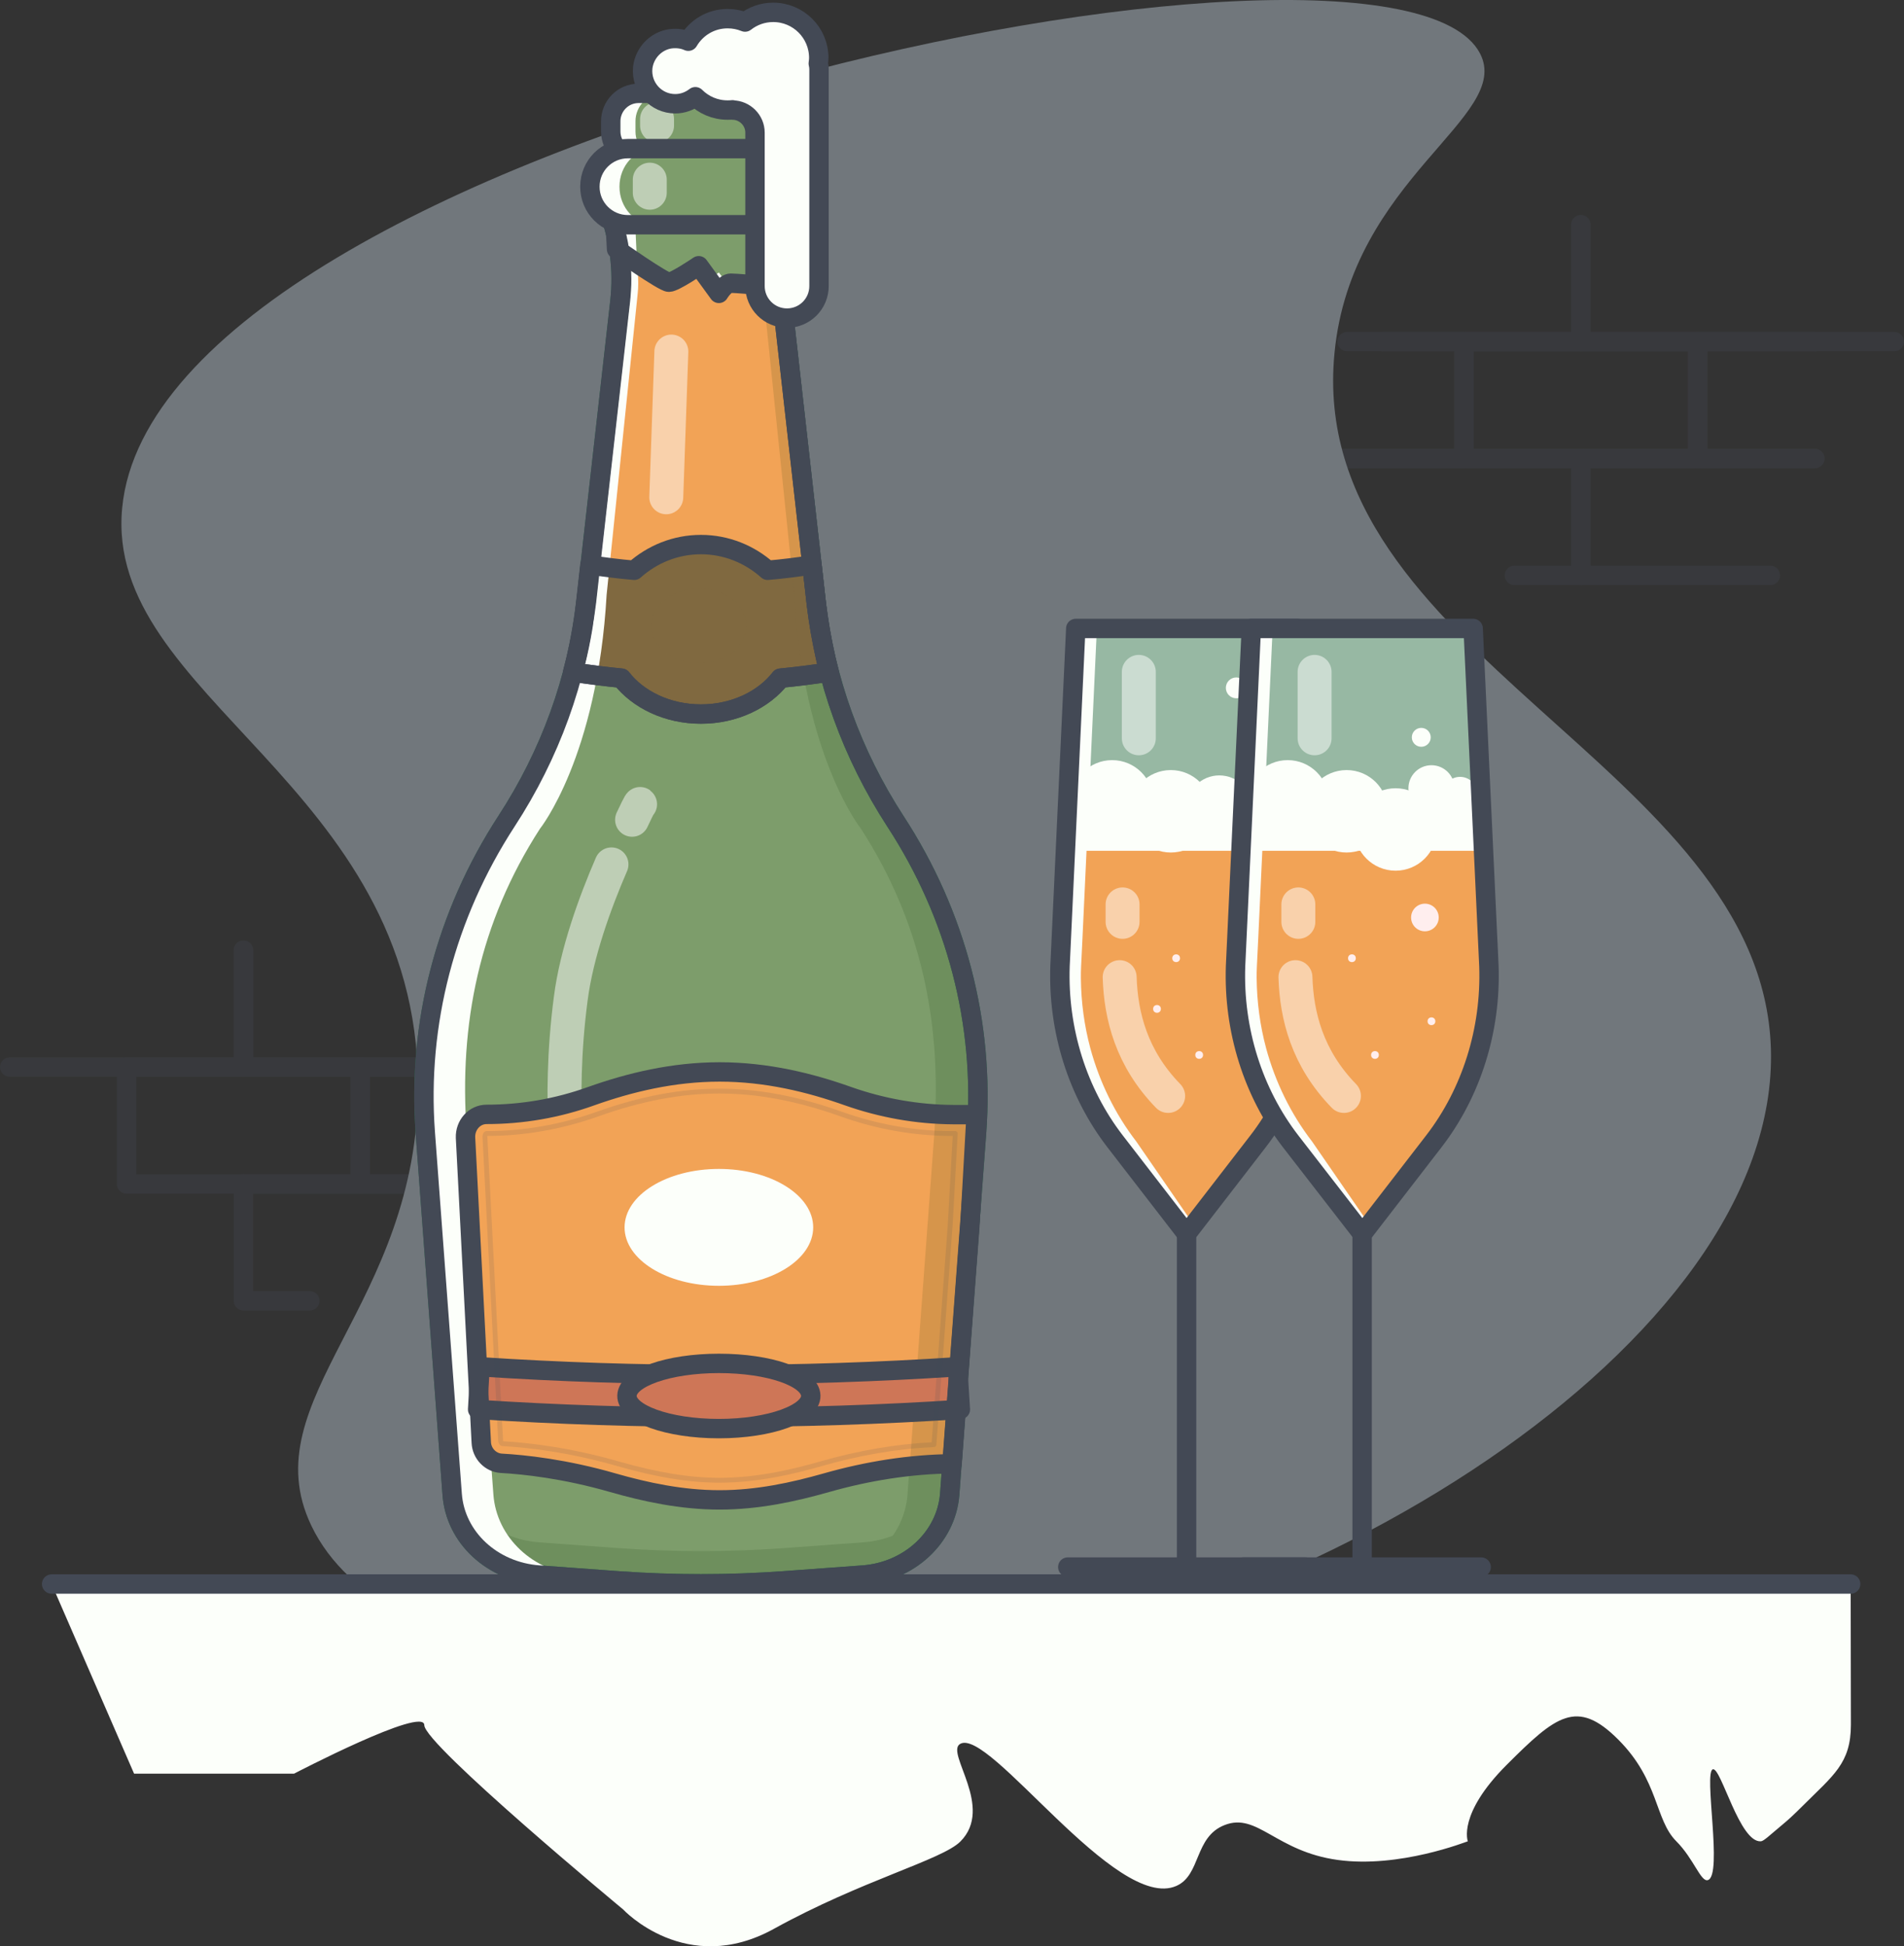 <?xml version="1.0" encoding="UTF-8" standalone="no"?>
<!-- Generator: Adobe Illustrator 23.1.1, SVG Export Plug-In . SVG Version: 6.00 Build 0)  -->

<svg
   version="1.1"
   id="Layer_1"
   x="0px"
   y="0px"
   viewBox="0 0 785.3 802.697"
   xml:space="preserve"
   sodipodi:docname="day97-champagne.svg"
   width="785.3"
   height="802.697"
   inkscape:version="1.1.2 (0a00cf5339, 2022-02-04)"
   xmlns:inkscape="http://www.inkscape.org/namespaces/inkscape"
   xmlns:sodipodi="http://sodipodi.sourceforge.net/DTD/sodipodi-0.dtd"
   xmlns="http://www.w3.org/2000/svg"
   xmlns:svg="http://www.w3.org/2000/svg"><rect x="0" y="0" width="785.3" height="802.697" fill="#333333" stroke="none"/><defs
   id="defs354" /><sodipodi:namedview
   id="namedview352"
   pagecolor="#ffffff"
   bordercolor="#666666"
   borderopacity="1.0"
   inkscape:pageshadow="2"
   inkscape:pageopacity="0.0"
   inkscape:pagecheckerboard="0"
   showgrid="false"
   inkscape:zoom="0.775"
   inkscape:cx="390.32258"
   inkscape:cy="356.12903"
   inkscape:window-width="1920"
   inkscape:window-height="947"
   inkscape:window-x="0"
   inkscape:window-y="32"
   inkscape:window-maximized="1"
   inkscape:current-layer="Layer_1" />
<style
   type="text/css"
   id="style2">
	.st0{fill:#5A5E63;}
	.st1{fill:#EEF2F4;}
	.st2{opacity:0.28;}
	.st3{fill:none;stroke:#434955;stroke-width:8;stroke-linecap:round;stroke-linejoin:round;stroke-miterlimit:10;}
	.st4{fill:#71777C;}
	.st5{fill:#7D9D6B;}
	.st6{fill:#6E8F5D;}
	.st7{opacity:0.5;fill:none;stroke:#FFFFFF;stroke-width:14;stroke-linecap:round;stroke-linejoin:round;stroke-miterlimit:10;}
	.st8{fill:none;stroke:#246D49;stroke-width:8;stroke-linecap:round;stroke-linejoin:round;stroke-miterlimit:10;}
	.st9{fill:#F2A356;}
	.st10{fill:#D6954B;}
	.st11{fill:#806940;}
	.st12{opacity:0.3;fill:#806940;}
	.st13{fill:#FCFFFA;}
	.st14{fill:#CE7657;}
	.st15{opacity:0.13;fill:none;stroke:#434955;stroke-width:2;stroke-linecap:round;stroke-linejoin:round;stroke-miterlimit:10;}
	.st16{fill:#97B8A3;}
	.st17{fill:#FFEEEE;}
	.st18{fill:#434955;}
</style>


<g
   id="XMLID_1_"
   class="st2"
   transform="translate(-109.7,-143.505)">
	<g
   id="XMLID_238_">
		<polyline
   id="XMLID_244_"
   class="st3"
   points="210.1,535.4 210.1,583.6 113.7,583.6   " />
		<polyline
   id="XMLID_243_"
   class="st3"
   points="306.5,583.6 210.1,583.6 210.1,535.4   " />
		<rect
   id="XMLID_242_"
   x="161.9"
   y="583.6"
   class="st3"
   width="96.4"
   height="48.2" />
		<polyline
   id="XMLID_241_"
   class="st3"
   points="237.5,680 210.1,680 210.1,631.8 306.5,631.8   " />
		<polyline
   id="XMLID_239_"
   class="st3"
   points="327.9,631.8 258.3,631.8 258.3,583.6 291.8,583.6   " />
	</g>
</g>
<g
   id="XMLID_10_"
   class="st2"
   transform="translate(-109.7,-143.505)">
	<g
   id="XMLID_289_">
		<polyline
   id="XMLID_296_"
   class="st3"
   points="761.7,236.2 761.7,284.4 858.2,284.4   " />
		<polyline
   id="XMLID_295_"
   class="st3"
   points="665.3,284.4 761.7,284.4 761.7,236.2   " />
		
			<rect
   id="XMLID_294_"
   x="713.5"
   y="284.4"
   transform="rotate(180,761.739,308.506)"
   class="st3"
   width="96.4"
   height="48.2" />
		<polyline
   id="XMLID_293_"
   class="st3"
   points="734.3,380.8 761.7,380.8 761.7,332.6 665.3,332.6   " />
		<polyline
   id="XMLID_292_"
   class="st3"
   points="858.2,332.6 761.7,332.6 761.7,380.8 839.9,380.8   " />
		<polyline
   id="XMLID_291_"
   class="st3"
   points="891,284.4 809.9,284.4 809.9,332.6 858.2,332.6   " />
		<polyline
   id="XMLID_290_"
   class="st3"
   points="644,332.6 713.5,332.6 713.5,284.4 680.1,284.4   " />
	</g>
</g>
<g
   id="XMLID_171_"
   transform="translate(-109.7,-143.505)">
	<g
   id="g234">
		<path
   id="XMLID_116_"
   class="st4"
   d="m 238.1,772.7 c -25,-52.3 44.4,-90.7 44,-181.8 -0.5,-124 -129.6,-159.8 -122,-238 14.7,-151.7 523.4,-257.2 560,-187.4 13.8,26.3 -53.1,51.4 -60,123.7 -12,124.8 176.3,170 180,286.7 3.8,121 -193.2,244.5 -366,260.5 -74.2,6.8 -205.8,-0.4 -236,-63.7 z" />
	</g>
</g>
<path
   id="XMLID_45_"
   class="st5"
   d="m 336.6,248.195 -14,-124.1 c -1.4,-12.6 0.2,-25.3 4.7,-37.3 v 0 H 251 v 0 c 4.5,12 6.1,24.7 4.7,37.3 l -14,124.1 c -3.6,32 -14.8,62.9 -32.8,90.5 v 0 c -25.1,38.6 -36.8,83.4 -33.5,128.3 l 11.1,149.3 c 1.3,17.8 16.5,31.9 35.8,33.3 l 32.9,2.4 c 22.6,1.6 45.2,1.6 67.8,0 l 32.9,-2.4 c 19.2,-1.4 34.4,-15.6 35.8,-33.3 l 11.1,-149.3 c 3.3,-44.9 -8.3,-89.7 -33.5,-128.3 v 0 c -17.9,-27.6 -29.1,-58.5 -32.7,-90.5 z" />
<path
   id="XMLID_62_"
   class="st6"
   d="m 306.3,652.095 32.6,-2.4 c 19,-1.4 34.1,-15.6 35.4,-33.3 l 11,-149.3 c 3.3,-44.9 -5.3,-86.7 -30.2,-125.3 0,0 -23.7,-29.5 -27.5,-96.5 l -12.8,-124.1 c -1.3,-11.6 2.9,-23.2 6.6,-34.3 h 6.2 c -4.5,12 -6.1,24.7 -4.6,37.3 l 13.8,124.1 c 3.6,32 14.6,62.9 32.4,90.5 v 0 c 24.9,38.6 36.5,83.4 33.2,128.3 l -11,149.3 c -1.3,17.8 -16.4,31.9 -35.4,33.3 l -32.6,2.4 c -14,1 -28,1.4 -42,1.1 8.2,-0.1 16.6,-0.5 24.9,-1.1 z" />
<g
   id="XMLID_98_"
   transform="translate(-109.7,-143.505)">
	<g
   id="g244">
		<g
   id="XMLID_225_">
			<path
   id="XMLID_226_"
   class="st5"
   d="m 432.1,251.9 c 0.6,-7.4 2.3,-14.6 4.9,-21.6 h -3.8 c -1.3,7.1 -1.7,14.4 -1.1,21.6 z" />
		</g>
		<g
   id="XMLID_223_">
			<path
   id="XMLID_224_"
   class="st5"
   d="m 364.6,230.3 h -3.8 c 2.6,7 4.3,14.3 4.9,21.6 0.6,-7.2 0.2,-14.5 -1.1,-21.6 z" />
		</g>
		<path
   id="XMLID_220_"
   class="st6"
   d="m 512.6,597 -11.1,149.3 c -1.3,17.8 -16.5,31.9 -35.8,33.3 l -32.9,2.4 c -22.6,1.6 -45.2,1.6 -67.8,0 l -32.9,-2.4 C 312.9,778.2 297.7,764 296.3,746.3 L 285.2,597 c -0.2,-2.7 -0.4,-5.5 -0.4,-8.2 -0.2,7.2 -0.1,14.5 0.4,21.8 l 11.1,149.3 c 1.3,17.8 16.5,31.9 35.8,33.3 l 32.9,2.4 c 22.6,1.6 45.2,1.6 67.8,0 l 32.9,-2.4 c 19.2,-1.4 34.4,-15.6 35.8,-33.3 l 11.1,-149.3 c 0.5,-7.3 0.7,-14.5 0.4,-21.8 0,2.7 -0.2,5.4 -0.4,8.2 z" />
	</g>
</g>
<path
   id="XMLID_16_"
   class="st7"
   d="m 252.2,356.495 c -6.8,15.7 -14.4,36.6 -16.8,55.4 -5.8,44 0,78.1 0,78.1" />
<path
   id="XMLID_9_"
   class="st7"
   d="m 264,331.695 c 0,0 0.4,-1.5 -3.3,6.4" />
<path
   id="XMLID_6_"
   class="st8"
   d="m 336.6,248.195 -14,-124.1 c -1.4,-12.6 0.2,-25.3 4.7,-37.3 v 0 H 251 v 0 c 4.5,12 6.1,24.7 4.7,37.3 l -14,124.1 c -3.6,32 -14.8,62.9 -32.8,90.5 v 0 c -25.1,38.6 -36.8,83.4 -33.5,128.3 l 11.1,149.3 c 1.3,17.8 16.5,31.9 35.8,33.3 l 32.9,2.4 c 22.6,1.6 45.2,1.6 67.8,0 l 32.9,-2.4 c 19.2,-1.4 34.4,-15.6 35.8,-33.3 l 11.1,-149.3 c 3.3,-44.9 -8.3,-89.7 -33.5,-128.3 v 0 c -17.9,-27.6 -29.1,-58.5 -32.7,-90.5 z" />
<g
   id="XMLID_59_"
   transform="translate(-109.7,-143.505)">
	<g
   id="XMLID_139_">
		<path
   id="XMLID_140_"
   class="st9"
   d="m 450.7,420.7 c -6.7,1 -13.3,1.8 -20,2.5 -6.9,8.8 -19,14.8 -32.8,14.8 -13.9,0 -26,-6 -32.8,-14.8 -6.7,-0.6 -13.4,-1.5 -20,-2.5 0.3,-1.2 0.6,-2.4 0.9,-3.6 1.2,-4.8 2.2,-9.6 3,-14.4 0,0 0,-0.1 0,-0.1 0.2,-1.1 0.4,-2.2 0.5,-3.3 0,-0.2 0.1,-0.3 0.1,-0.5 0.2,-1.2 0.3,-2.3 0.5,-3.5 0.2,-1.2 0.3,-2.5 0.5,-3.7 l 1.7,-15.2 12.3,-108.9 c 0.3,-3 0.5,-5.9 0.5,-8.9 0,-9.6 -1.8,-19.2 -5.2,-28.4 H 436 c -4.5,12 -6.1,24.7 -4.7,37.3 l 12.3,108.9 1.7,15.2 c 0.1,1.2 0.3,2.5 0.5,3.7 0.8,6.1 1.9,12.2 3.2,18.2 0.3,1.2 0.5,2.4 0.8,3.6 0.3,1.3 0.6,2.4 0.9,3.6 z" />
	</g>
</g>
<path
   class="st10"
   d="m 321.4,86.795 c -3.7,11.1 -7.9,22.7 -6.6,34.3 l 12.8,124.1 c 0.7,12.4 2.1,23.5 3.9,33.3 3.2,-0.4 6.4,-0.8 9.6,-1.3 -0.3,-1.2 -0.6,-2.4 -0.9,-3.6 -0.3,-1.2 -0.6,-2.4 -0.8,-3.6 -1.4,-6 -2.4,-12.1 -3.2,-18.2 -0.2,-1.2 -0.3,-2.5 -0.5,-3.7 l -1.7,-15.2 -12.3,-108.9 c -1.4,-12.6 0.2,-25.3 4.7,-37.3 h -5 z"
   id="path253" />
<path
   id="XMLID_56_"
   class="st11"
   d="m 336.6,248.195 -1.7,-15.2 c -6.1,0.9 -12.2,1.7 -18.3,2.2 -7.4,-6.6 -17,-10.6 -27.5,-10.6 -10.5,0 -20.1,4 -27.5,10.6 -6.1,-0.5 -12.2,-1.3 -18.3,-2.2 l -1.7,15.2 c -1.1,9.8 -2.9,19.5 -5.4,29 6.7,1 13.3,1.8 20,2.5 6.9,8.8 19,14.8 32.8,14.8 13.9,0 26,-6 32.8,-14.8 6.7,-0.6 13.4,-1.5 20,-2.5 -2.2,-9.5 -4.1,-19.2 -5.2,-29 z" />
<path
   class="st12"
   d="m 326.5,234.095 1.1,11.1 c 0.7,12.4 2.1,23.5 3.9,33.3 3.2,-0.4 6.4,-0.8 9.6,-1.3 -0.3,-1.2 -0.6,-2.4 -0.9,-3.6 -0.3,-1.2 -0.6,-2.4 -0.8,-3.6 -1.4,-6 -2.4,-12.1 -3.2,-18.2 -0.2,-1.2 -0.3,-2.5 -0.5,-3.7 l -1.7,-15.1 c -2.6,0.5 -5.1,0.8 -7.5,1.1 z"
   id="path256" />
<ellipse
   id="XMLID_4_"
   class="st12"
   cx="288.2"
   cy="258.095"
   rx="19.6"
   ry="15.4" />
<line
   id="XMLID_5_"
   class="st7"
   x1="276.9"
   y1="144.995"
   x2="274.8"
   y2="205.095" />
<path
   id="XMLID_75_"
   class="st13"
   d="m 271.5,652.095 -32.6,-2.4 c -19,-1.4 -34.1,-15.6 -35.4,-33.3 l -11,-149.3 c -3.3,-44.9 5.3,-86.7 30.2,-125.3 0,0 23.7,-29.5 27.5,-96.5 l 12.8,-124.1 c 1.3,-11.6 -2.9,-23.2 -6.6,-34.3 h -6.1 c 4.5,12 6.1,24.7 4.6,37.3 l -13.8,124.1 c -3.6,32 -14.6,62.9 -32.4,90.5 v 0 c -24.9,38.6 -36.5,83.4 -33.2,128.3 l 11,149.3 c 1.3,17.8 16.4,31.9 35.4,33.3 l 32.6,2.4 c 14,1 28,1.4 42,1.1 -8.3,-0.1 -16.7,-0.5 -25,-1.1 z" />
<path
   id="XMLID_175_"
   class="st5"
   d="m 254.3,102.795 c 0,0 19.3,13.6 21.6,13.6 2.3,0 12.3,-6.8 12.3,-6.8 l 8.3,11.4 c 0,0 2.5,-4.2 4.9,-4.2 2.4,0 10.6,0.8 11.8,0.8 1.2,0 9.4,0 9.4,0 v -11.8 -13.9 h -68.9 z" />
<g
   id="XMLID_266_"
   transform="translate(-109.7,-143.505)">
	<g
   id="XMLID_311_">
		<g
   id="XMLID_314_">
			<path
   id="XMLID_315_"
   class="st13"
   d="m 372.3,249.1 -0.5,-11 h 60.6 v -2.8 h -68.9 l 0.5,11 c 0,0 19.3,13.6 21.6,13.6 0.4,0 1.1,-0.2 1.9,-0.6 -6.4,-4 -15.2,-10.2 -15.2,-10.2 z" />
		</g>
		<g
   id="XMLID_312_">
			<path
   id="XMLID_313_"
   class="st13"
   d="m 406.2,255.9 c 0,0 -1.9,1.3 -4.2,2.7 l 4.3,5.8 c 0,0 1.6,-2.7 3.5,-3.7 z" />
		</g>
	</g>
</g>
<path
   id="XMLID_170_"
   class="st3"
   d="m 254.3,102.795 c 0,0 19.3,13.6 21.6,13.6 2.3,0 12.3,-6.8 12.3,-6.8 l 8.3,11.4 c 0,0 2.5,-4.2 4.9,-4.2 2.4,0 10.6,0.8 11.8,0.8 1.2,0 9.4,0 9.4,0 v -11.8 -13.9 h -68.9 z" />
<g
   id="XMLID_13_"
   transform="translate(-109.7,-143.505)">
	<path
   id="XMLID_55_"
   class="st9"
   d="m 459.5,595.6 c -16,-5.7 -33.9,-10 -53,-10 -19.1,0 -37,4.3 -53,10 -13.9,5 -28.4,7.5 -43.1,7.5 -5,0 -8.9,4.4 -8.7,9.6 l 6.5,125.7 c 0.2,4.6 3.8,8.3 8.2,8.6 9.3,0.5 26.3,2.3 46,8 13.6,3.9 28.5,7.1 44.1,7.1 15.6,0 30.4,-3.2 44.1,-7.1 16.9,-4.8 34.3,-7.6 51.8,-7.8 l 7.3,-97.7 2.6,-46.3 h -9.6 c -14.7,-0.1 -29.3,-2.7 -43.2,-7.6 z" />
	<path
   class="st10"
   d="m 511.4,618.7 0.9,-15.6 h -9.6 c -2.4,0 -4.8,-0.1 -7.2,-0.2 -0.1,2.5 -0.3,5.1 -0.4,7.6 l -10.2,137.7 c 5.7,-0.6 11.4,-0.9 17.1,-1 z"
   id="path270" />
	<path
   id="XMLID_72_"
   class="st11"
   d="m 505.8,724.8 c -66.3,4.3 -132.8,4.3 -199.1,0 0.3,-5.9 0.7,-11.7 1,-17.6 65.6,4.3 131.4,4.3 197,0 0.4,5.9 0.7,11.7 1.1,17.6 z" />
	<g
   id="XMLID_87_">
		<path
   id="XMLID_71_"
   class="st14"
   d="m 505.8,724.8 c -66.3,4.3 -132.8,4.3 -199.1,0 0.3,-5.9 0.7,-11.7 1,-17.6 65.6,4.3 131.4,4.3 197,0 0.4,5.9 0.7,11.7 1.1,17.6 z" />
		<path
   id="XMLID_196_"
   class="st3"
   d="m 505.8,724.8 c -66.3,4.3 -132.8,4.3 -199.1,0 0.3,-5.9 0.7,-11.7 1,-17.6 65.6,4.3 131.4,4.3 197,0 0.4,5.9 0.7,11.7 1.1,17.6 z" />
		<g
   id="XMLID_44_">
			<path
   id="XMLID_70_"
   class="st14"
   d="m 444.1,719.1 c 0.2,7.4 -16.8,13.6 -37.9,13.6 -21.1,0 -38.1,-6.2 -37.9,-13.6 0.2,-7.4 17.2,-13.3 37.9,-13.3 20.8,0 37.7,5.8 37.9,13.3 z" />
			<path
   id="XMLID_63_"
   class="st3"
   d="m 444.1,719.1 c 0.2,7.4 -16.8,13.6 -37.9,13.6 -21.1,0 -38.1,-6.2 -37.9,-13.6 0.2,-7.4 17.2,-13.3 37.9,-13.3 20.8,0 37.7,5.8 37.9,13.3 z" />
		</g>
	</g>
	<path
   id="XMLID_25_"
   class="st3"
   d="m 459.5,595.6 c -16,-5.7 -33.9,-10 -53,-10 -19.1,0 -37,4.3 -53,10 -13.9,5 -28.4,7.5 -43.1,7.5 -5,0 -8.9,4.4 -8.7,9.6 l 6.5,125.7 c 0.2,4.6 3.8,8.3 8.2,8.6 9.3,0.5 26.3,2.3 46,8 13.6,3.9 28.5,7.1 44.1,7.1 15.6,0 30.4,-3.2 44.1,-7.1 16.9,-4.8 34.3,-7.6 51.8,-7.8 l 7.3,-97.7 2.6,-46.3 h -9.6 c -14.7,-0.1 -29.3,-2.7 -43.2,-7.6 z" />
	<path
   id="XMLID_203_"
   class="st15"
   d="m 406.5,754 c -12.5,0 -25.8,-2.2 -41.9,-6.8 -19.8,-5.7 -36.9,-7.7 -47.7,-8.3 -0.2,0 -0.6,-0.4 -0.7,-1 l -6.5,-125.7 c 0,-0.5 0.2,-0.8 0.3,-1 0.2,-0.2 0.3,-0.2 0.3,-0.2 15.5,0 30.9,-2.7 45.8,-8 17.9,-6.4 34.3,-9.5 50.3,-9.5 16,0 32.4,3.1 50.3,9.5 14.9,5.3 30.3,8 45.8,8 h 1.2 l -2.1,37.8 -6.7,90.5 c -15.3,0.7 -30.9,3.4 -46.6,7.9 -10.1,2.9 -25.5,6.8 -41.8,6.8 z" />
</g>
<path
   id="XMLID_46_"
   class="st3"
   d="m 336.6,248.195 -1.7,-15.2 c -6.1,0.9 -12.2,1.7 -18.3,2.2 -7.4,-6.6 -17,-10.6 -27.5,-10.6 -10.5,0 -20.1,4 -27.5,10.6 -6.1,-0.5 -12.2,-1.3 -18.3,-2.2 l -1.7,15.2 c -1.1,9.8 -2.9,19.5 -5.4,29 6.7,1 13.3,1.8 20,2.5 6.9,8.8 19,14.8 32.8,14.8 13.9,0 26,-6 32.8,-14.8 6.7,-0.6 13.4,-1.5 20,-2.5 -2.2,-9.5 -4.1,-19.2 -5.2,-29 z" />
<g
   id="XMLID_61_"
   transform="translate(-109.7,-143.505)">
	<g
   id="XMLID_287_">
		<g
   id="XMLID_288_">
			<path
   id="XMLID_297_"
   class="st3"
   d="m 451.7,420.7 c -6.7,1 -13.3,1.8 -20,2.5 -6.9,8.8 -19,14.8 -32.8,14.8 -13.9,0 -26,-6 -32.8,-14.8 -6.7,-0.6 -13.4,-1.5 -20,-2.5 0.3,-1.2 0.6,-2.4 0.9,-3.6 1.2,-4.8 2.2,-9.6 3,-14.4 0,0 0,-0.1 0,-0.1 0.2,-1.1 0.4,-2.2 0.5,-3.3 0,-0.2 0.1,-0.3 0.1,-0.5 0.2,-1.2 0.3,-2.3 0.5,-3.5 0.2,-1.2 0.3,-2.5 0.5,-3.7 l 1.7,-15.2 12.3,-108.9 c 0.3,-3 0.5,-5.9 0.5,-8.9 0,-9.6 -1.8,-19.2 -5.2,-28.4 H 437 c -4.5,12 -6.1,24.7 -4.7,37.3 l 12.3,108.9 1.7,15.2 c 0.1,1.2 0.3,2.5 0.5,3.7 0.8,6.1 1.9,12.2 3.2,18.2 0.3,1.2 0.5,2.4 0.8,3.6 0.3,1.3 0.6,2.4 0.9,3.6 z" />
		</g>
	</g>
</g>
<g
   id="XMLID_60_"
   transform="translate(-109.7,-143.505)">
	<path
   id="XMLID_57_"
   class="st3"
   d="m 446.3,391.7 -14,-124.1 c -1.4,-12.6 0.2,-25.3 4.7,-37.3 v 0 h -76.3 v 0 c 4.5,12 6.1,24.7 4.7,37.3 l -14,124.1 c -3.6,32 -14.8,62.9 -32.8,90.5 v 0 c -25.1,38.6 -36.8,83.4 -33.5,128.3 l 11.1,149.3 c 1.3,17.8 16.5,31.9 35.8,33.3 l 32.9,2.4 c 22.6,1.6 45.2,1.6 67.8,0 l 32.9,-2.4 c 19.2,-1.4 34.4,-15.6 35.8,-33.3 l 11.1,-149.3 c 3.3,-44.9 -8.3,-89.7 -33.5,-128.3 v 0 c -17.9,-27.6 -29.1,-58.5 -32.7,-90.5 z" />
</g>
<g
   id="XMLID_12_"
   transform="translate(-109.7,-143.505)">
	<g
   id="XMLID_21_">
		<path
   id="XMLID_20_"
   class="st16"
   d="m 628.6,614.2 -29.5,38.2 -29.5,-38.2 C 554.1,594.1 546,568.3 546.9,542 l 6.5,-139.3 h 91.5 l 6.5,139.3 c 0.8,26.3 -7.3,52.1 -22.8,72.2 z" />
		<path
   id="XMLID_66_"
   class="st9"
   d="m 648.3,476.9 h -98.4 l -3,65.1 c -0.9,26.3 7.2,52.1 22.7,72.2 l 29.5,38.2 29.5,-38.2 c 15.5,-20.1 23.6,-45.9 22.7,-72.2 z" />
		<path
   id="XMLID_193_"
   class="st13"
   d="m 578.3,614.2 c -8.7,-11.3 -15.1,-24.4 -18.9,-38.4 -2.5,-9.3 -3.8,-19 -3.9,-28.9 0,-1.6 0,-3.3 0.1,-4.9 l 0.5,-10.2 6,-129 h -8.8 l -6,129 -0.5,10.2 c -0.1,1.6 -0.1,3.3 -0.1,4.9 0.1,9.8 1.4,19.5 3.9,28.9 3.7,14 10.1,27.1 18.9,38.4 l 29.5,38.2 2.4,-4.7 z" />
		<line
   id="XMLID_23_"
   class="st3"
   x1="599.1"
   y1="652.4"
   x2="599.1"
   y2="789.8" />
		<line
   id="XMLID_22_"
   class="st3"
   x1="550.1"
   y1="789.8"
   x2="648.1"
   y2="789.8" />
		<polygon
   id="XMLID_165_"
   class="st13"
   points="552.8,470.1 552.2,494.4 645.9,494.4 645.3,470.1 " />
		<circle
   id="XMLID_67_"
   class="st13"
   cx="568.4"
   cy="474"
   r="17" />
		<circle
   id="XMLID_153_"
   class="st13"
   cx="592.6"
   cy="478.1"
   r="17" />
		<circle
   id="XMLID_163_"
   class="st13"
   cx="612.6"
   cy="476.9"
   r="13.6" />
		<circle
   id="XMLID_164_"
   class="st13"
   cx="627.6"
   cy="468.6"
   r="9.5" />
		<circle
   id="XMLID_166_"
   class="st13"
   cx="639.4"
   cy="471"
   r="7.1" />
		<circle
   id="XMLID_169_"
   class="st13"
   cx="619.6"
   cy="427.2"
   r="4.3" />
		<path
   id="XMLID_24_"
   class="st3"
   d="m 628.6,614.2 -29.5,38.2 -29.5,-38.2 C 554.1,594.1 546,568.3 546.9,542 l 6.5,-139.3 h 91.5 l 6.5,139.3 c 0.8,26.3 -7.3,52.1 -22.8,72.2 z" />
	</g>
	<line
   id="XMLID_17_"
   class="st7"
   x1="579.4"
   y1="420.6"
   x2="579.4"
   y2="448" />
	<circle
   id="XMLID_114_"
   class="st17"
   cx="625"
   cy="521.9"
   r="5.7" />
	<circle
   id="XMLID_201_"
   class="st18"
   cx="627.6"
   cy="571"
   r="4.3" />
	<circle
   id="XMLID_77_"
   class="st17"
   cx="594.8"
   cy="538.7"
   r="1.6" />
	<circle
   id="XMLID_83_"
   class="st17"
   cx="586.9"
   cy="559.6"
   r="1.6" />
	<circle
   id="XMLID_85_"
   class="st17"
   cx="604.3"
   cy="578.6"
   r="1.6" />
	<path
   id="XMLID_37_"
   class="st7"
   d="m 571.5,546.5 c 0.5,16 4.9,33.5 20,49" />
	<line
   id="XMLID_28_"
   class="st7"
   x1="572.7"
   y1="516.5"
   x2="572.7"
   y2="523.7" />
</g>
<g
   id="XMLID_14_"
   transform="translate(-109.7,-143.505)">
	<g
   id="XMLID_91_">
		<path
   id="XMLID_130_"
   class="st16"
   d="M 701.1,614.2 671.6,652.4 642,614.2 C 626.5,594.1 618.4,568.3 619.3,542 l 6.5,-139.3 h 91.5 l 6.5,139.3 c 0.9,26.3 -7.2,52.1 -22.7,72.2 z" />
		<path
   id="XMLID_121_"
   class="st9"
   d="m 720.7,476.9 h -98.4 l -3,65.1 c -0.9,26.3 7.2,52.1 22.7,72.2 l 29.5,38.2 29.5,-38.2 c 15.5,-20.1 23.6,-45.9 22.7,-72.2 z" />
		<path
   id="XMLID_120_"
   class="st13"
   d="m 650.8,614.2 c -8.7,-11.3 -15.1,-24.4 -18.9,-38.4 -2.5,-9.3 -3.8,-19 -3.9,-28.9 0,-1.6 0,-3.3 0.1,-4.9 l 0.5,-10.2 6,-129 h -8.8 l -6,129 -0.5,10.2 c -0.1,1.6 -0.1,3.3 -0.1,4.9 0.1,9.8 1.4,19.5 3.9,28.9 3.7,14 10.1,27.1 18.9,38.4 l 29.5,38.2 2.4,-4.7 z" />
		<line
   id="XMLID_117_"
   class="st3"
   x1="671.5"
   y1="652.4"
   x2="671.5"
   y2="789.8" />
		<line
   id="XMLID_111_"
   class="st3"
   x1="622.5"
   y1="789.8"
   x2="720.6"
   y2="789.8" />
		<polygon
   id="XMLID_106_"
   class="st13"
   points="625.3,470.1 624.7,494.4 718.4,494.4 717.8,470.1 " />
		<circle
   id="XMLID_105_"
   class="st13"
   cx="640.8"
   cy="474"
   r="17" />
		<circle
   id="XMLID_104_"
   class="st13"
   cx="665.1"
   cy="478.1"
   r="17" />
		<circle
   id="XMLID_103_"
   class="st13"
   cx="685.3"
   cy="485.6"
   r="17" />
		<circle
   id="XMLID_102_"
   class="st13"
   cx="700.1"
   cy="468.6"
   r="9.5" />
		<circle
   id="XMLID_101_"
   class="st13"
   cx="711.9"
   cy="471"
   r="7.1" />
		<circle
   id="XMLID_100_"
   class="st13"
   cx="695.9"
   cy="447.6"
   r="3.9" />
		<path
   id="XMLID_92_"
   class="st3"
   d="M 701.1,614.2 671.6,652.4 642,614.2 C 626.5,594.1 618.4,568.3 619.3,542 l 6.5,-139.3 h 91.5 l 6.5,139.3 c 0.9,26.3 -7.2,52.1 -22.7,72.2 z" />
	</g>
	<line
   id="XMLID_84_"
   class="st7"
   x1="651.9"
   y1="420.6"
   x2="651.9"
   y2="448" />
	<circle
   id="XMLID_79_"
   class="st17"
   cx="697.4"
   cy="521.9"
   r="5.7" />
	<circle
   id="XMLID_54_"
   class="st17"
   cx="667.3"
   cy="538.7"
   r="1.6" />
	<circle
   id="XMLID_53_"
   class="st17"
   cx="700.1"
   cy="564.7"
   r="1.6" />
	<circle
   id="XMLID_52_"
   class="st17"
   cx="676.8"
   cy="578.6"
   r="1.6" />
	<path
   id="XMLID_49_"
   class="st7"
   d="m 644,546.5 c 0.5,16 4.9,33.5 20,49" />
	<line
   id="XMLID_15_"
   class="st7"
   x1="645.2"
   y1="516.5"
   x2="645.2"
   y2="523.7" />
</g>
<path
   id="XMLID_147_"
   class="st13"
   d="m 763.3,653.295 h -742 l 34,78.2 h 66 c 0,0 53.7,-28 53.7,-20 0,8 82,76 82,76 0,0 26,28 62.2,8 36.2,-20 69.3,-28.4 76.9,-36 14.1,-14.1 -6.1,-36.4 -0.2,-40.2 11.8,-7.5 64.4,69.5 89.3,58.5 10.2,-4.5 7.3,-20.2 19.9,-25.1 13.5,-5.3 21.1,10.9 46.7,14.4 25.4,3.5 53.1,-7.6 53.6,-7.7 v 0 c 0,0 -4.3,-11.2 16,-31.5 20.3,-20.3 29,-27.5 46,-10.5 17,17 15,33 24,42 7.2,7.2 10.1,16.9 13,16 6.3,-1.9 -1.9,-44.8 2.1,-45.7 3.4,-0.7 11,30.4 19.8,29.7 1.2,-0.1 3.6,-2.5 8.9,-6.9 2.2,-1.8 4.7,-4.1 8.2,-7.6 12.8,-12.8 20,-17.6 20,-33.6 0,-16 -0.1,-58 -0.1,-58 z" />
<line
   id="XMLID_138_"
   class="st3"
   x1="763.3"
   y1="653.295"
   x2="21.3"
   y2="653.295" />
<g
   id="XMLID_160_"
   transform="translate(-109.7,-143.505)">
	<path
   id="XMLID_188_"
   class="st5"
   d="m 422.8,209.2 h -49.7 c -6.3,0 -11.5,-5.1 -11.5,-11.5 v -4.2 c 0,-6.3 5.1,-11.5 11.5,-11.5 h 49.7 c 6.3,0 11.5,5.1 11.5,11.5 v 4.2 c 0,6.4 -5.2,11.5 -11.5,11.5 z" />
	<path
   id="XMLID_277_"
   class="st13"
   d="m 371.8,197.7 v -4.2 c 0,-6.3 5.1,-11.5 11.5,-11.5 h -10.1 c -6.3,0 -11.5,5.1 -11.5,11.5 v 4.2 c 0,6.3 5.1,11.5 11.5,11.5 h 10.1 c -6.4,0 -11.5,-5.1 -11.5,-11.5 z" />
	<path
   id="XMLID_168_"
   class="st3"
   d="m 422.8,209.2 h -49.7 c -6.3,0 -11.5,-5.1 -11.5,-11.5 v -4.2 c 0,-6.3 5.1,-11.5 11.5,-11.5 h 49.7 c 6.3,0 11.5,5.1 11.5,11.5 v 4.2 c 0,6.4 -5.2,11.5 -11.5,11.5 z" />
</g>
<line
   id="XMLID_81_"
   class="st7"
   x1="271"
   y1="49.095"
   x2="271"
   y2="51.795" />
<g
   id="XMLID_157_"
   transform="translate(-109.7,-143.505)">
	<g
   id="XMLID_156_">
		<path
   id="XMLID_155_"
   class="st5"
   d="m 420.2,236.2 h -51.5 c -8.7,0 -15.7,-7 -15.7,-15.7 v 0 c 0,-8.7 7,-15.7 15.7,-15.7 h 51.5 c 8.7,0 15.7,7 15.7,15.7 v 0 c 0,8.7 -7,15.7 -15.7,15.7 z" />
		<path
   id="XMLID_275_"
   class="st13"
   d="m 365.2,220.5 v 0 c 0,-8.7 6.5,-15.7 14.5,-15.7 h -12.1 c -8,0 -14.5,7 -14.5,15.7 v 0 c 0,8.7 6.5,15.7 14.5,15.7 h 12.1 c -8,0 -14.5,-7 -14.5,-15.7 z" />
		<path
   id="XMLID_128_"
   class="st3"
   d="m 420.2,236.2 h -51.5 c -8.7,0 -15.7,-7 -15.7,-15.7 v 0 c 0,-8.7 7,-15.7 15.7,-15.7 h 51.5 c 8.7,0 15.7,7 15.7,15.7 v 0 c 0,8.7 -7,15.7 -15.7,15.7 z" />
	</g>
</g>
<path
   id="XMLID_204_"
   class="st13"
   d="m 337.5,26.195 c 0.1,-0.8 0.2,-1.5 0.2,-2.3 0,-10.4 -8.4,-18.8 -18.8,-18.8 -4.4,0 -8.4,1.5 -11.6,4 -2.2,-0.9 -4.6,-1.4 -7.2,-1.4 -6.9,0 -12.9,3.7 -16.2,9.3 -2.2,-1 -4.7,-1.3 -7.3,-1 -6,0.8 -10.8,5.8 -11.5,11.9 -0.8,8.1 5.5,14.9 13.4,14.9 3.1,0 6,-1.1 8.3,-2.9 3.4,3.4 8.1,5.5 13.3,5.5 0.7,0 1.3,0 2,-0.1 v 0.1 0 c 5.1,0 9.3,4.2 9.3,9.3 v 63.3 c 0,7.3 5.9,13.2 13.2,13.2 v 0 c 7.3,0 13.2,-5.9 13.2,-13.2 V 28.595 c 0,-0.8 -0.1,-1.6 -0.3,-2.4 z" />
<path
   id="XMLID_47_"
   class="st3"
   d="m 337.5,26.195 c 0.1,-0.8 0.2,-1.5 0.2,-2.3 0,-10.4 -8.4,-18.8 -18.8,-18.8 -4.4,0 -8.4,1.5 -11.6,4 -2.2,-0.9 -4.6,-1.4 -7.2,-1.4 -6.9,0 -12.9,3.7 -16.2,9.3 -2.2,-1 -4.7,-1.3 -7.3,-1 -6,0.8 -10.8,5.8 -11.5,11.9 -0.8,8.1 5.5,14.9 13.4,14.9 3.1,0 6,-1.1 8.3,-2.9 3.4,3.4 8.1,5.5 13.3,5.5 0.7,0 1.3,0 2,-0.1 v 0.1 0 c 5.1,0 9.3,4.2 9.3,9.3 v 63.3 c 0,7.3 5.9,13.2 13.2,13.2 v 0 c 7.3,0 13.2,-5.9 13.2,-13.2 V 28.595 c 0,-0.8 -0.1,-1.6 -0.3,-2.4 z" />
<line
   id="XMLID_11_"
   class="st7"
   x1="268"
   y1="74.095"
   x2="268"
   y2="79.495" />
<ellipse
   class="st13"
   cx="296.5"
   cy="506.195"
   rx="38.9"
   ry="24.1"
   id="ellipse349" />
</svg>
